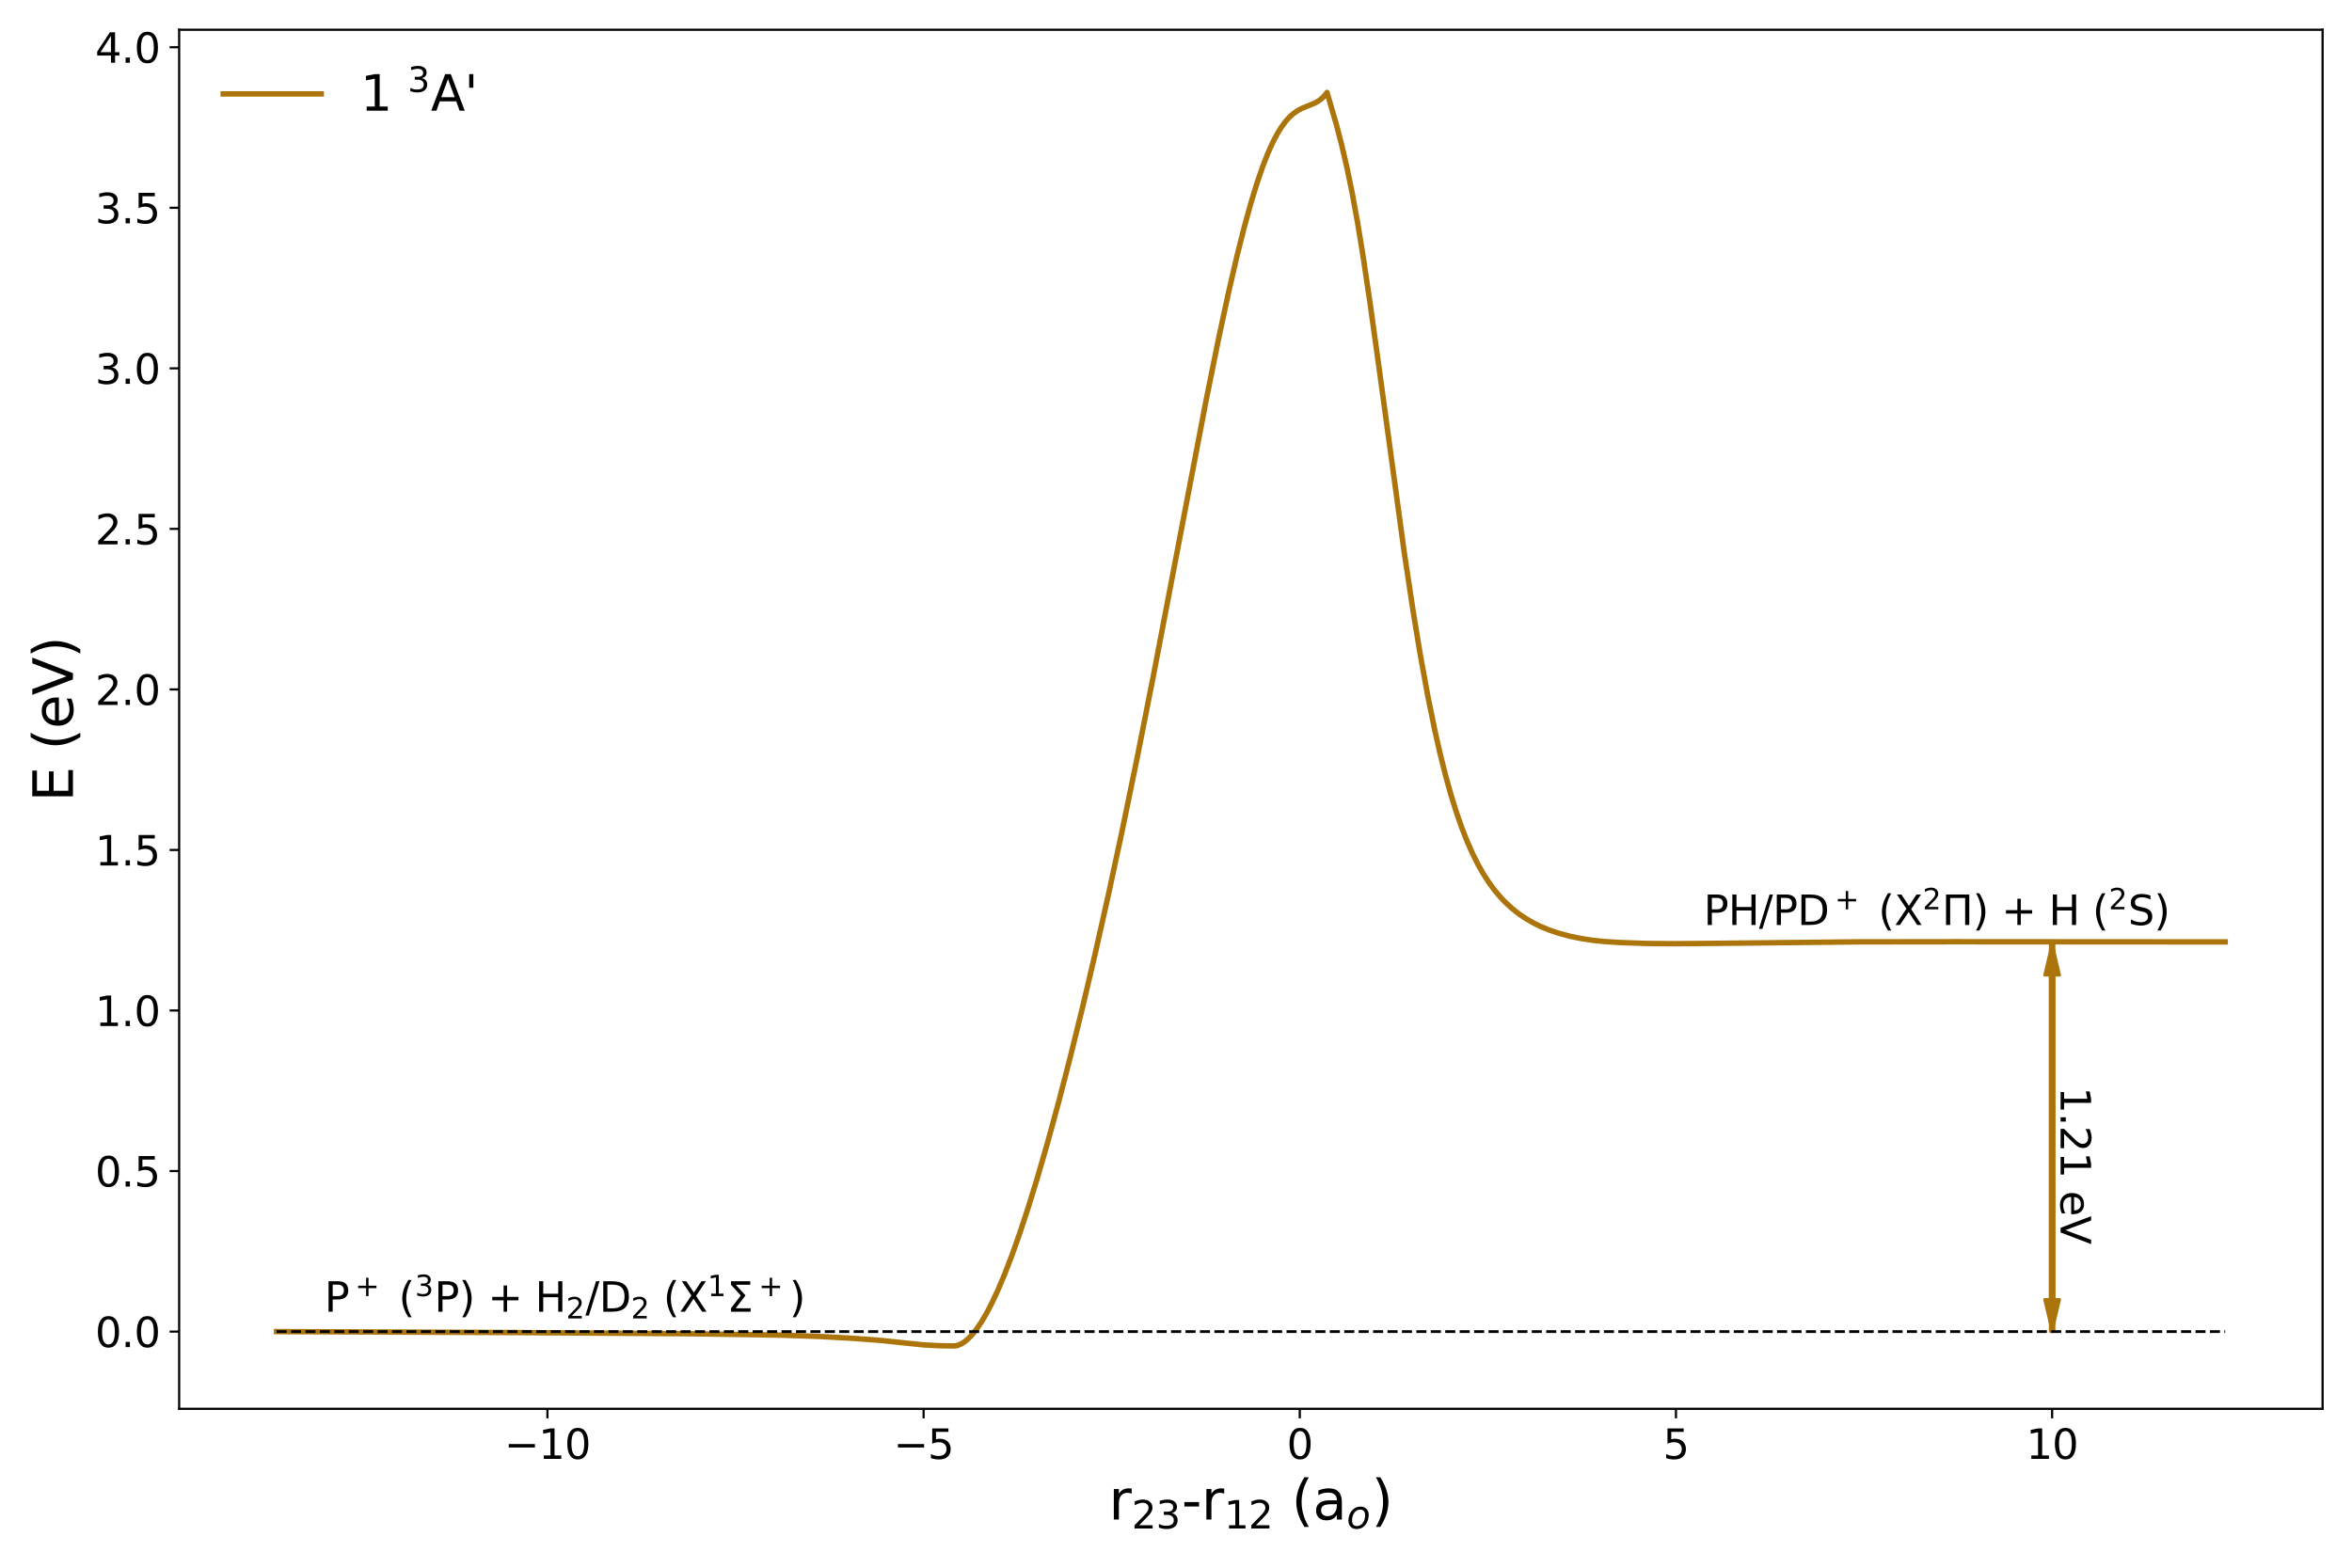 <?xml version="1.0" encoding="utf-8" standalone="no"?>
<!DOCTYPE svg PUBLIC "-//W3C//DTD SVG 1.1//EN"
  "http://www.w3.org/Graphics/SVG/1.1/DTD/svg11.dtd">
<svg xmlns:xlink="http://www.w3.org/1999/xlink" width="864pt" height="576pt" viewBox="0 0 864 576" xmlns="http://www.w3.org/2000/svg" version="1.1">
 <defs>
  <style type="text/css">*{stroke-linejoin: round; stroke-linecap: butt}</style>
 </defs>
 <g id="figure_1">
  <g id="patch_1">
   <path d="M 0 576 
L 864 576 
L 864 0 
L 0 0 
L 0 576 
z
" style="fill: none"/>
  </g>
  <g id="axes_1">
   <g id="patch_2">
    <path d="M 65.81 517.624 
L 853.2 517.624 
L 853.2 10.935 
L 65.81 10.935 
L 65.81 517.624 
z
" style="fill: none"/>
   </g>
   <g id="patch_3">
    <path d="M 753.843 346.508 
L 756.607 358.305 
L 754.534 358.305 
L 754.534 489.256 
L 753.153 489.256 
L 753.153 358.305 
L 751.08 358.305 
z
" clip-path="url(#p66dd463e26)" style="fill: #ab750b; stroke: #ab750b; stroke-linejoin: miter"/>
   </g>
   <g id="patch_4">
    <path d="M 753.843 489.256 
L 751.08 477.459 
L 753.153 477.459 
L 753.153 346.508 
L 754.534 346.508 
L 754.534 477.459 
L 756.607 477.459 
z
" clip-path="url(#p66dd463e26)" style="fill: #ab750b; stroke: #ab750b; stroke-linejoin: miter"/>
   </g>
   <g id="matplotlib.axis_1">
    <g id="xtick_1">
     <g id="line2d_1">
      <defs>
       <path id="m2f399c8f14" d="M 0 0 
L 0 3.5 
" style="stroke: #000000; stroke-width: 0.8"/>
      </defs>
      <g>
       <use xlink:href="#m2f399c8f14" x="201.095" y="517.624" style="stroke: #000000; stroke-width: 0.8"/>
      </g>
     </g>
     <g id="text_1">
      <!-- −10 -->
      <g transform="translate(185.267 536.022) scale(0.15 -0.15)">
       <defs>
        <path id="DejaVuSans-2212" d="M 678 2272 
L 4684 2272 
L 4684 1741 
L 678 1741 
L 678 2272 
z
" transform="scale(0.016)"/>
        <path id="DejaVuSans-31" d="M 794 531 
L 1825 531 
L 1825 4091 
L 703 3866 
L 703 4441 
L 1819 4666 
L 2450 4666 
L 2450 531 
L 3481 531 
L 3481 0 
L 794 0 
L 794 531 
z
" transform="scale(0.016)"/>
        <path id="DejaVuSans-30" d="M 2034 4250 
Q 1547 4250 1301 3770 
Q 1056 3291 1056 2328 
Q 1056 1369 1301 889 
Q 1547 409 2034 409 
Q 2525 409 2770 889 
Q 3016 1369 3016 2328 
Q 3016 3291 2770 3770 
Q 2525 4250 2034 4250 
z
M 2034 4750 
Q 2819 4750 3233 4129 
Q 3647 3509 3647 2328 
Q 3647 1150 3233 529 
Q 2819 -91 2034 -91 
Q 1250 -91 836 529 
Q 422 1150 422 2328 
Q 422 3509 836 4129 
Q 1250 4750 2034 4750 
z
" transform="scale(0.016)"/>
       </defs>
       <use xlink:href="#DejaVuSans-2212"/>
       <use xlink:href="#DejaVuSans-31" transform="translate(83.789 0)"/>
       <use xlink:href="#DejaVuSans-30" transform="translate(147.412 0)"/>
      </g>
     </g>
    </g>
    <g id="xtick_2">
     <g id="line2d_2">
      <g>
       <use xlink:href="#m2f399c8f14" x="339.282" y="517.624" style="stroke: #000000; stroke-width: 0.8"/>
      </g>
     </g>
     <g id="text_2">
      <!-- −5 -->
      <g transform="translate(328.226 536.022) scale(0.15 -0.15)">
       <defs>
        <path id="DejaVuSans-35" d="M 691 4666 
L 3169 4666 
L 3169 4134 
L 1269 4134 
L 1269 2991 
Q 1406 3038 1543 3061 
Q 1681 3084 1819 3084 
Q 2600 3084 3056 2656 
Q 3513 2228 3513 1497 
Q 3513 744 3044 326 
Q 2575 -91 1722 -91 
Q 1428 -91 1123 -41 
Q 819 9 494 109 
L 494 744 
Q 775 591 1075 516 
Q 1375 441 1709 441 
Q 2250 441 2565 725 
Q 2881 1009 2881 1497 
Q 2881 1984 2565 2268 
Q 2250 2553 1709 2553 
Q 1456 2553 1204 2497 
Q 953 2441 691 2322 
L 691 4666 
z
" transform="scale(0.016)"/>
       </defs>
       <use xlink:href="#DejaVuSans-2212"/>
       <use xlink:href="#DejaVuSans-35" transform="translate(83.789 0)"/>
      </g>
     </g>
    </g>
    <g id="xtick_3">
     <g id="line2d_3">
      <g>
       <use xlink:href="#m2f399c8f14" x="477.469" y="517.624" style="stroke: #000000; stroke-width: 0.8"/>
      </g>
     </g>
     <g id="text_3">
      <!-- 0 -->
      <g transform="translate(472.697 536.022) scale(0.15 -0.15)">
       <use xlink:href="#DejaVuSans-30"/>
      </g>
     </g>
    </g>
    <g id="xtick_4">
     <g id="line2d_4">
      <g>
       <use xlink:href="#m2f399c8f14" x="615.656" y="517.624" style="stroke: #000000; stroke-width: 0.8"/>
      </g>
     </g>
     <g id="text_4">
      <!-- 5 -->
      <g transform="translate(610.885 536.022) scale(0.15 -0.15)">
       <use xlink:href="#DejaVuSans-35"/>
      </g>
     </g>
    </g>
    <g id="xtick_5">
     <g id="line2d_5">
      <g>
       <use xlink:href="#m2f399c8f14" x="753.843" y="517.624" style="stroke: #000000; stroke-width: 0.8"/>
      </g>
     </g>
     <g id="text_5">
      <!-- 10 -->
      <g transform="translate(744.3 536.022) scale(0.15 -0.15)">
       <use xlink:href="#DejaVuSans-31"/>
       <use xlink:href="#DejaVuSans-30" transform="translate(63.623 0)"/>
      </g>
     </g>
    </g>
    <g id="text_6">
     <!-- r$_{23}$-r$_{12}$ (a$_o$) -->
     <g transform="translate(407.305 558.338) scale(0.2 -0.2)">
      <defs>
       <path id="DejaVuSans-72" d="M 2631 2963 
Q 2534 3019 2420 3045 
Q 2306 3072 2169 3072 
Q 1681 3072 1420 2755 
Q 1159 2438 1159 1844 
L 1159 0 
L 581 0 
L 581 3500 
L 1159 3500 
L 1159 2956 
Q 1341 3275 1631 3429 
Q 1922 3584 2338 3584 
Q 2397 3584 2469 3576 
Q 2541 3569 2628 3553 
L 2631 2963 
z
" transform="scale(0.016)"/>
       <path id="DejaVuSans-32" d="M 1228 531 
L 3431 531 
L 3431 0 
L 469 0 
L 469 531 
Q 828 903 1448 1529 
Q 2069 2156 2228 2338 
Q 2531 2678 2651 2914 
Q 2772 3150 2772 3378 
Q 2772 3750 2511 3984 
Q 2250 4219 1831 4219 
Q 1534 4219 1204 4116 
Q 875 4013 500 3803 
L 500 4441 
Q 881 4594 1212 4672 
Q 1544 4750 1819 4750 
Q 2544 4750 2975 4387 
Q 3406 4025 3406 3419 
Q 3406 3131 3298 2873 
Q 3191 2616 2906 2266 
Q 2828 2175 2409 1742 
Q 1991 1309 1228 531 
z
" transform="scale(0.016)"/>
       <path id="DejaVuSans-33" d="M 2597 2516 
Q 3050 2419 3304 2112 
Q 3559 1806 3559 1356 
Q 3559 666 3084 287 
Q 2609 -91 1734 -91 
Q 1441 -91 1130 -33 
Q 819 25 488 141 
L 488 750 
Q 750 597 1062 519 
Q 1375 441 1716 441 
Q 2309 441 2620 675 
Q 2931 909 2931 1356 
Q 2931 1769 2642 2001 
Q 2353 2234 1838 2234 
L 1294 2234 
L 1294 2753 
L 1863 2753 
Q 2328 2753 2575 2939 
Q 2822 3125 2822 3475 
Q 2822 3834 2567 4026 
Q 2313 4219 1838 4219 
Q 1578 4219 1281 4162 
Q 984 4106 628 3988 
L 628 4550 
Q 988 4650 1302 4700 
Q 1616 4750 1894 4750 
Q 2613 4750 3031 4423 
Q 3450 4097 3450 3541 
Q 3450 3153 3228 2886 
Q 3006 2619 2597 2516 
z
" transform="scale(0.016)"/>
       <path id="DejaVuSans-2d" d="M 313 2009 
L 1997 2009 
L 1997 1497 
L 313 1497 
L 313 2009 
z
" transform="scale(0.016)"/>
       <path id="DejaVuSans-20" transform="scale(0.016)"/>
       <path id="DejaVuSans-28" d="M 1984 4856 
Q 1566 4138 1362 3434 
Q 1159 2731 1159 2009 
Q 1159 1288 1364 580 
Q 1569 -128 1984 -844 
L 1484 -844 
Q 1016 -109 783 600 
Q 550 1309 550 2009 
Q 550 2706 781 3412 
Q 1013 4119 1484 4856 
L 1984 4856 
z
" transform="scale(0.016)"/>
       <path id="DejaVuSans-61" d="M 2194 1759 
Q 1497 1759 1228 1600 
Q 959 1441 959 1056 
Q 959 750 1161 570 
Q 1363 391 1709 391 
Q 2188 391 2477 730 
Q 2766 1069 2766 1631 
L 2766 1759 
L 2194 1759 
z
M 3341 1997 
L 3341 0 
L 2766 0 
L 2766 531 
Q 2569 213 2275 61 
Q 1981 -91 1556 -91 
Q 1019 -91 701 211 
Q 384 513 384 1019 
Q 384 1609 779 1909 
Q 1175 2209 1959 2209 
L 2766 2209 
L 2766 2266 
Q 2766 2663 2505 2880 
Q 2244 3097 1772 3097 
Q 1472 3097 1187 3025 
Q 903 2953 641 2809 
L 641 3341 
Q 956 3463 1253 3523 
Q 1550 3584 1831 3584 
Q 2591 3584 2966 3190 
Q 3341 2797 3341 1997 
z
" transform="scale(0.016)"/>
       <path id="DejaVuSans-Oblique-6f" d="M 1625 -91 
Q 1009 -91 651 289 
Q 294 669 294 1325 
Q 294 1706 417 2101 
Q 541 2497 738 2766 
Q 1047 3184 1428 3384 
Q 1809 3584 2291 3584 
Q 2888 3584 3255 3212 
Q 3622 2841 3622 2241 
Q 3622 1825 3500 1412 
Q 3378 1000 3181 728 
Q 2875 309 2494 109 
Q 2113 -91 1625 -91 
z
M 891 1344 
Q 891 869 1089 633 
Q 1288 397 1691 397 
Q 2269 397 2648 901 
Q 3028 1406 3028 2181 
Q 3028 2634 2825 2865 
Q 2622 3097 2228 3097 
Q 1903 3097 1650 2945 
Q 1397 2794 1197 2484 
Q 1050 2253 970 1956 
Q 891 1659 891 1344 
z
" transform="scale(0.016)"/>
       <path id="DejaVuSans-29" d="M 513 4856 
L 1013 4856 
Q 1481 4119 1714 3412 
Q 1947 2706 1947 2009 
Q 1947 1309 1714 600 
Q 1481 -109 1013 -844 
L 513 -844 
Q 928 -128 1133 580 
Q 1338 1288 1338 2009 
Q 1338 2731 1133 3434 
Q 928 4138 513 4856 
z
" transform="scale(0.016)"/>
      </defs>
      <use xlink:href="#DejaVuSans-72" transform="translate(0 0.125)"/>
      <use xlink:href="#DejaVuSans-32" transform="translate(42.07 -16.281) scale(0.7)"/>
      <use xlink:href="#DejaVuSans-33" transform="translate(86.606 -16.281) scale(0.7)"/>
      <use xlink:href="#DejaVuSans-2d" transform="translate(133.877 0.125)"/>
      <use xlink:href="#DejaVuSans-72" transform="translate(169.961 0.125)"/>
      <use xlink:href="#DejaVuSans-31" transform="translate(212.031 -16.281) scale(0.7)"/>
      <use xlink:href="#DejaVuSans-32" transform="translate(256.567 -16.281) scale(0.7)"/>
      <use xlink:href="#DejaVuSans-20" transform="translate(303.838 0.125)"/>
      <use xlink:href="#DejaVuSans-28" transform="translate(335.625 0.125)"/>
      <use xlink:href="#DejaVuSans-61" transform="translate(374.639 0.125)"/>
      <use xlink:href="#DejaVuSans-Oblique-6f" transform="translate(436.875 -16.281) scale(0.7)"/>
      <use xlink:href="#DejaVuSans-29" transform="translate(482.437 0.125)"/>
     </g>
    </g>
   </g>
   <g id="matplotlib.axis_2">
    <g id="ytick_1">
     <g id="line2d_6">
      <defs>
       <path id="m618ed7245a" d="M 0 0 
L -3.5 0 
" style="stroke: #000000; stroke-width: 0.8"/>
      </defs>
      <g>
       <use xlink:href="#m618ed7245a" x="65.81" y="489.256" style="stroke: #000000; stroke-width: 0.8"/>
      </g>
     </g>
     <g id="text_7">
      <!-- 0.0 -->
      <g transform="translate(34.955 494.955) scale(0.15 -0.15)">
       <defs>
        <path id="DejaVuSans-2e" d="M 684 794 
L 1344 794 
L 1344 0 
L 684 0 
L 684 794 
z
" transform="scale(0.016)"/>
       </defs>
       <use xlink:href="#DejaVuSans-30"/>
       <use xlink:href="#DejaVuSans-2e" transform="translate(63.623 0)"/>
       <use xlink:href="#DejaVuSans-30" transform="translate(95.41 0)"/>
      </g>
     </g>
    </g>
    <g id="ytick_2">
     <g id="line2d_7">
      <g>
       <use xlink:href="#m618ed7245a" x="65.81" y="430.269" style="stroke: #000000; stroke-width: 0.8"/>
      </g>
     </g>
     <g id="text_8">
      <!-- 0.5 -->
      <g transform="translate(34.955 435.968) scale(0.15 -0.15)">
       <use xlink:href="#DejaVuSans-30"/>
       <use xlink:href="#DejaVuSans-2e" transform="translate(63.623 0)"/>
       <use xlink:href="#DejaVuSans-35" transform="translate(95.41 0)"/>
      </g>
     </g>
    </g>
    <g id="ytick_3">
     <g id="line2d_8">
      <g>
       <use xlink:href="#m618ed7245a" x="65.81" y="371.282" style="stroke: #000000; stroke-width: 0.8"/>
      </g>
     </g>
     <g id="text_9">
      <!-- 1.0 -->
      <g transform="translate(34.955 376.981) scale(0.15 -0.15)">
       <use xlink:href="#DejaVuSans-31"/>
       <use xlink:href="#DejaVuSans-2e" transform="translate(63.623 0)"/>
       <use xlink:href="#DejaVuSans-30" transform="translate(95.41 0)"/>
      </g>
     </g>
    </g>
    <g id="ytick_4">
     <g id="line2d_9">
      <g>
       <use xlink:href="#m618ed7245a" x="65.81" y="312.296" style="stroke: #000000; stroke-width: 0.8"/>
      </g>
     </g>
     <g id="text_10">
      <!-- 1.5 -->
      <g transform="translate(34.955 317.994) scale(0.15 -0.15)">
       <use xlink:href="#DejaVuSans-31"/>
       <use xlink:href="#DejaVuSans-2e" transform="translate(63.623 0)"/>
       <use xlink:href="#DejaVuSans-35" transform="translate(95.41 0)"/>
      </g>
     </g>
    </g>
    <g id="ytick_5">
     <g id="line2d_10">
      <g>
       <use xlink:href="#m618ed7245a" x="65.81" y="253.309" style="stroke: #000000; stroke-width: 0.8"/>
      </g>
     </g>
     <g id="text_11">
      <!-- 2.0 -->
      <g transform="translate(34.955 259.008) scale(0.15 -0.15)">
       <use xlink:href="#DejaVuSans-32"/>
       <use xlink:href="#DejaVuSans-2e" transform="translate(63.623 0)"/>
       <use xlink:href="#DejaVuSans-30" transform="translate(95.41 0)"/>
      </g>
     </g>
    </g>
    <g id="ytick_6">
     <g id="line2d_11">
      <g>
       <use xlink:href="#m618ed7245a" x="65.81" y="194.322" style="stroke: #000000; stroke-width: 0.8"/>
      </g>
     </g>
     <g id="text_12">
      <!-- 2.5 -->
      <g transform="translate(34.955 200.021) scale(0.15 -0.15)">
       <use xlink:href="#DejaVuSans-32"/>
       <use xlink:href="#DejaVuSans-2e" transform="translate(63.623 0)"/>
       <use xlink:href="#DejaVuSans-35" transform="translate(95.41 0)"/>
      </g>
     </g>
    </g>
    <g id="ytick_7">
     <g id="line2d_12">
      <g>
       <use xlink:href="#m618ed7245a" x="65.81" y="135.335" style="stroke: #000000; stroke-width: 0.8"/>
      </g>
     </g>
     <g id="text_13">
      <!-- 3.0 -->
      <g transform="translate(34.955 141.034) scale(0.15 -0.15)">
       <use xlink:href="#DejaVuSans-33"/>
       <use xlink:href="#DejaVuSans-2e" transform="translate(63.623 0)"/>
       <use xlink:href="#DejaVuSans-30" transform="translate(95.41 0)"/>
      </g>
     </g>
    </g>
    <g id="ytick_8">
     <g id="line2d_13">
      <g>
       <use xlink:href="#m618ed7245a" x="65.81" y="76.348" style="stroke: #000000; stroke-width: 0.8"/>
      </g>
     </g>
     <g id="text_14">
      <!-- 3.5 -->
      <g transform="translate(34.955 82.047) scale(0.15 -0.15)">
       <use xlink:href="#DejaVuSans-33"/>
       <use xlink:href="#DejaVuSans-2e" transform="translate(63.623 0)"/>
       <use xlink:href="#DejaVuSans-35" transform="translate(95.41 0)"/>
      </g>
     </g>
    </g>
    <g id="ytick_9">
     <g id="line2d_14">
      <g>
       <use xlink:href="#m618ed7245a" x="65.81" y="17.361" style="stroke: #000000; stroke-width: 0.8"/>
      </g>
     </g>
     <g id="text_15">
      <!-- 4.0 -->
      <g transform="translate(34.955 23.06) scale(0.15 -0.15)">
       <defs>
        <path id="DejaVuSans-34" d="M 2419 4116 
L 825 1625 
L 2419 1625 
L 2419 4116 
z
M 2253 4666 
L 3047 4666 
L 3047 1625 
L 3713 1625 
L 3713 1100 
L 3047 1100 
L 3047 0 
L 2419 0 
L 2419 1100 
L 313 1100 
L 313 1709 
L 2253 4666 
z
" transform="scale(0.016)"/>
       </defs>
       <use xlink:href="#DejaVuSans-34"/>
       <use xlink:href="#DejaVuSans-2e" transform="translate(63.623 0)"/>
       <use xlink:href="#DejaVuSans-30" transform="translate(95.41 0)"/>
      </g>
     </g>
    </g>
    <g id="text_16">
     <!-- E (eV) -->
     <g transform="translate(26.796 294.573) rotate(-90) scale(0.2 -0.2)">
      <defs>
       <path id="DejaVuSans-45" d="M 628 4666 
L 3578 4666 
L 3578 4134 
L 1259 4134 
L 1259 2753 
L 3481 2753 
L 3481 2222 
L 1259 2222 
L 1259 531 
L 3634 531 
L 3634 0 
L 628 0 
L 628 4666 
z
" transform="scale(0.016)"/>
       <path id="DejaVuSans-65" d="M 3597 1894 
L 3597 1613 
L 953 1613 
Q 991 1019 1311 708 
Q 1631 397 2203 397 
Q 2534 397 2845 478 
Q 3156 559 3463 722 
L 3463 178 
Q 3153 47 2828 -22 
Q 2503 -91 2169 -91 
Q 1331 -91 842 396 
Q 353 884 353 1716 
Q 353 2575 817 3079 
Q 1281 3584 2069 3584 
Q 2775 3584 3186 3129 
Q 3597 2675 3597 1894 
z
M 3022 2063 
Q 3016 2534 2758 2815 
Q 2500 3097 2075 3097 
Q 1594 3097 1305 2825 
Q 1016 2553 972 2059 
L 3022 2063 
z
" transform="scale(0.016)"/>
       <path id="DejaVuSans-56" d="M 1831 0 
L 50 4666 
L 709 4666 
L 2188 738 
L 3669 4666 
L 4325 4666 
L 2547 0 
L 1831 0 
z
" transform="scale(0.016)"/>
      </defs>
      <use xlink:href="#DejaVuSans-45"/>
      <use xlink:href="#DejaVuSans-20" transform="translate(63.184 0)"/>
      <use xlink:href="#DejaVuSans-28" transform="translate(94.971 0)"/>
      <use xlink:href="#DejaVuSans-65" transform="translate(133.984 0)"/>
      <use xlink:href="#DejaVuSans-56" transform="translate(195.508 0)"/>
      <use xlink:href="#DejaVuSans-29" transform="translate(263.916 0)"/>
     </g>
    </g>
   </g>
   <g id="line2d_15">
    <path d="M 101.6 489.256 
L 187.274 489.585 
L 254.129 490.047 
L 286.814 490.556 
L 300.681 491.032 
L 312.071 491.644 
L 323.461 492.487 
L 330.394 493.219 
L 339.308 494.144 
L 345.251 494.457 
L 350.886 494.531 
L 352.019 494.247 
L 353.208 493.713 
L 354.453 492.907 
L 355.808 491.755 
L 357.274 490.204 
L 358.85 488.203 
L 360.564 485.657 
L 362.445 482.452 
L 364.491 478.507 
L 366.703 473.745 
L 369.109 468.03 
L 371.736 461.204 
L 374.612 453.095 
L 377.737 443.605 
L 381.139 432.552 
L 384.844 419.739 
L 388.854 405.057 
L 393.14 388.505 
L 397.676 370.093 
L 402.432 349.835 
L 407.327 328.005 
L 412.415 304.28 
L 417.78 278.181 
L 423.67 248.39 
L 431.192 209.111 
L 443.028 147.265 
L 447.59 124.698 
L 451.241 107.724 
L 454.366 94.218 
L 457.103 83.336 
L 459.564 74.432 
L 461.804 67.132 
L 463.878 61.109 
L 465.787 56.232 
L 467.556 52.3 
L 469.216 49.137 
L 470.792 46.594 
L 472.313 44.549 
L 473.778 42.937 
L 475.244 41.646 
L 476.765 40.602 
L 478.424 39.735 
L 480.775 38.786 
L 483.291 37.715 
L 484.674 36.877 
L 485.835 35.916 
L 486.914 34.73 
L 487.481 33.966 
L 490.78 45.292 
L 492.76 52.829 
L 494.739 61.305 
L 496.719 70.907 
L 498.698 81.76 
L 500.678 93.856 
L 503.317 111.565 
L 506.617 135.342 
L 515.855 203.026 
L 519.154 224.888 
L 521.793 240.868 
L 524.433 255.362 
L 527.072 268.323 
L 529.052 277.046 
L 531.031 284.942 
L 533.011 292.048 
L 534.991 298.414 
L 536.97 304.091 
L 538.95 309.136 
L 540.929 313.608 
L 542.909 317.562 
L 544.888 321.052 
L 546.868 324.13 
L 548.848 326.845 
L 550.827 329.24 
L 552.807 331.354 
L 555.446 333.796 
L 558.086 335.872 
L 560.725 337.639 
L 563.364 339.147 
L 566.004 340.434 
L 569.303 341.783 
L 572.602 342.889 
L 576.562 343.952 
L 580.521 344.78 
L 585.14 345.504 
L 589.759 345.974 
L 595.697 346.333 
L 604.935 346.643 
L 614.833 346.732 
L 630.01 346.61 
L 682.799 346.055 
L 718.431 346.012 
L 817.41 346.076 
L 817.41 346.076 
" clip-path="url(#p66dd463e26)" style="fill: none; stroke: #ab750b; stroke-width: 2; stroke-linecap: square"/>
   </g>
   <g id="line2d_16">
    <path d="M 101.6 489.256 
L 817.41 489.256 
" clip-path="url(#p66dd463e26)" style="fill: none; stroke-dasharray: 3.7,1.6; stroke-dashoffset: 0; stroke: #000000"/>
   </g>
   <g id="patch_5">
    <path d="M 65.81 517.624 
L 65.81 10.935 
" style="fill: none; stroke: #000000; stroke-width: 0.8; stroke-linejoin: miter; stroke-linecap: square"/>
   </g>
   <g id="patch_6">
    <path d="M 853.2 517.624 
L 853.2 10.935 
" style="fill: none; stroke: #000000; stroke-width: 0.8; stroke-linejoin: miter; stroke-linecap: square"/>
   </g>
   <g id="patch_7">
    <path d="M 65.81 517.624 
L 853.2 517.624 
" style="fill: none; stroke: #000000; stroke-width: 0.8; stroke-linejoin: miter; stroke-linecap: square"/>
   </g>
   <g id="patch_8">
    <path d="M 65.81 10.935 
L 853.2 10.935 
" style="fill: none; stroke: #000000; stroke-width: 0.8; stroke-linejoin: miter; stroke-linecap: square"/>
   </g>
   <g id="text_17">
    <!-- P$^+$ ($^3$P) + H$_2$/D$_2$ (X$^1\Sigma^+$) -->
    <g transform="translate(119.19 482.069) scale(0.15 -0.15)">
     <defs>
      <path id="DejaVuSans-50" d="M 1259 4147 
L 1259 2394 
L 2053 2394 
Q 2494 2394 2734 2622 
Q 2975 2850 2975 3272 
Q 2975 3691 2734 3919 
Q 2494 4147 2053 4147 
L 1259 4147 
z
M 628 4666 
L 2053 4666 
Q 2838 4666 3239 4311 
Q 3641 3956 3641 3272 
Q 3641 2581 3239 2228 
Q 2838 1875 2053 1875 
L 1259 1875 
L 1259 0 
L 628 0 
L 628 4666 
z
" transform="scale(0.016)"/>
      <path id="DejaVuSans-2b" d="M 2944 4013 
L 2944 2272 
L 4684 2272 
L 4684 1741 
L 2944 1741 
L 2944 0 
L 2419 0 
L 2419 1741 
L 678 1741 
L 678 2272 
L 2419 2272 
L 2419 4013 
L 2944 4013 
z
" transform="scale(0.016)"/>
      <path id="DejaVuSans-48" d="M 628 4666 
L 1259 4666 
L 1259 2753 
L 3553 2753 
L 3553 4666 
L 4184 4666 
L 4184 0 
L 3553 0 
L 3553 2222 
L 1259 2222 
L 1259 0 
L 628 0 
L 628 4666 
z
" transform="scale(0.016)"/>
      <path id="DejaVuSans-2f" d="M 1625 4666 
L 2156 4666 
L 531 -594 
L 0 -594 
L 1625 4666 
z
" transform="scale(0.016)"/>
      <path id="DejaVuSans-44" d="M 1259 4147 
L 1259 519 
L 2022 519 
Q 2988 519 3436 956 
Q 3884 1394 3884 2338 
Q 3884 3275 3436 3711 
Q 2988 4147 2022 4147 
L 1259 4147 
z
M 628 4666 
L 1925 4666 
Q 3281 4666 3915 4102 
Q 4550 3538 4550 2338 
Q 4550 1131 3912 565 
Q 3275 0 1925 0 
L 628 0 
L 628 4666 
z
" transform="scale(0.016)"/>
      <path id="DejaVuSans-58" d="M 403 4666 
L 1081 4666 
L 2241 2931 
L 3406 4666 
L 4084 4666 
L 2584 2425 
L 4184 0 
L 3506 0 
L 2194 1984 
L 872 0 
L 191 0 
L 1856 2491 
L 403 4666 
z
" transform="scale(0.016)"/>
      <path id="DejaVuSans-3a3" d="M 1353 531 
L 3634 531 
L 3634 0 
L 628 0 
L 628 531 
L 2125 2481 
L 628 4134 
L 628 4666 
L 3578 4666 
L 3578 4134 
L 1353 4134 
L 2850 2494 
L 1353 531 
z
" transform="scale(0.016)"/>
     </defs>
     <use xlink:href="#DejaVuSans-50" transform="translate(0 0.766)"/>
     <use xlink:href="#DejaVuSans-2b" transform="translate(74.897 39.047) scale(0.7)"/>
     <use xlink:href="#DejaVuSans-20" transform="translate(149.922 0.766)"/>
     <use xlink:href="#DejaVuSans-28" transform="translate(181.709 0.766)"/>
     <use xlink:href="#DejaVuSans-33" transform="translate(221.68 39.047) scale(0.7)"/>
     <use xlink:href="#DejaVuSans-50" transform="translate(268.95 0.766)"/>
     <use xlink:href="#DejaVuSans-29" transform="translate(329.253 0.766)"/>
     <use xlink:href="#DejaVuSans-20" transform="translate(368.267 0.766)"/>
     <use xlink:href="#DejaVuSans-2b" transform="translate(400.054 0.766)"/>
     <use xlink:href="#DejaVuSans-20" transform="translate(483.843 0.766)"/>
     <use xlink:href="#DejaVuSans-48" transform="translate(515.63 0.766)"/>
     <use xlink:href="#DejaVuSans-32" transform="translate(591.782 -15.641) scale(0.7)"/>
     <use xlink:href="#DejaVuSans-2f" transform="translate(639.053 0.766)"/>
     <use xlink:href="#DejaVuSans-44" transform="translate(672.744 0.766)"/>
     <use xlink:href="#DejaVuSans-32" transform="translate(750.703 -15.641) scale(0.7)"/>
     <use xlink:href="#DejaVuSans-20" transform="translate(797.974 0.766)"/>
     <use xlink:href="#DejaVuSans-28" transform="translate(829.761 0.766)"/>
     <use xlink:href="#DejaVuSans-58" transform="translate(868.774 0.766)"/>
     <use xlink:href="#DejaVuSans-31" transform="translate(938.237 39.047) scale(0.7)"/>
     <use xlink:href="#DejaVuSans-3a3" transform="translate(985.508 0.766)"/>
     <use xlink:href="#DejaVuSans-2b" transform="translate(1063.286 39.047) scale(0.7)"/>
     <use xlink:href="#DejaVuSans-29" transform="translate(1138.311 0.766)"/>
    </g>
   </g>
   <g id="text_18">
    <!-- PH/PD$^+$ (X$^2\Pi$) + H ($^2$S) -->
    <g transform="translate(625.82 339.971) scale(0.15 -0.15)">
     <defs>
      <path id="DejaVuSans-3a0" d="M 4184 4666 
L 4184 0 
L 3553 0 
L 3553 4134 
L 1259 4134 
L 1259 0 
L 628 0 
L 628 4666 
L 4184 4666 
z
" transform="scale(0.016)"/>
      <path id="DejaVuSans-53" d="M 3425 4513 
L 3425 3897 
Q 3066 4069 2747 4153 
Q 2428 4238 2131 4238 
Q 1616 4238 1336 4038 
Q 1056 3838 1056 3469 
Q 1056 3159 1242 3001 
Q 1428 2844 1947 2747 
L 2328 2669 
Q 3034 2534 3370 2195 
Q 3706 1856 3706 1288 
Q 3706 609 3251 259 
Q 2797 -91 1919 -91 
Q 1588 -91 1214 -16 
Q 841 59 441 206 
L 441 856 
Q 825 641 1194 531 
Q 1563 422 1919 422 
Q 2459 422 2753 634 
Q 3047 847 3047 1241 
Q 3047 1584 2836 1778 
Q 2625 1972 2144 2069 
L 1759 2144 
Q 1053 2284 737 2584 
Q 422 2884 422 3419 
Q 422 4038 858 4394 
Q 1294 4750 2059 4750 
Q 2388 4750 2728 4690 
Q 3069 4631 3425 4513 
z
" transform="scale(0.016)"/>
     </defs>
     <use xlink:href="#DejaVuSans-50" transform="translate(0 0.766)"/>
     <use xlink:href="#DejaVuSans-48" transform="translate(60.303 0.766)"/>
     <use xlink:href="#DejaVuSans-2f" transform="translate(135.498 0.766)"/>
     <use xlink:href="#DejaVuSans-50" transform="translate(169.189 0.766)"/>
     <use xlink:href="#DejaVuSans-44" transform="translate(229.492 0.766)"/>
     <use xlink:href="#DejaVuSans-2b" transform="translate(321.089 39.047) scale(0.7)"/>
     <use xlink:href="#DejaVuSans-20" transform="translate(396.113 0.766)"/>
     <use xlink:href="#DejaVuSans-28" transform="translate(427.9 0.766)"/>
     <use xlink:href="#DejaVuSans-58" transform="translate(466.914 0.766)"/>
     <use xlink:href="#DejaVuSans-32" transform="translate(536.377 39.047) scale(0.7)"/>
     <use xlink:href="#DejaVuSans-3a0" transform="translate(583.647 0.766)"/>
     <use xlink:href="#DejaVuSans-29" transform="translate(658.843 0.766)"/>
     <use xlink:href="#DejaVuSans-20" transform="translate(697.856 0.766)"/>
     <use xlink:href="#DejaVuSans-2b" transform="translate(729.644 0.766)"/>
     <use xlink:href="#DejaVuSans-20" transform="translate(813.433 0.766)"/>
     <use xlink:href="#DejaVuSans-48" transform="translate(845.22 0.766)"/>
     <use xlink:href="#DejaVuSans-20" transform="translate(920.415 0.766)"/>
     <use xlink:href="#DejaVuSans-28" transform="translate(952.202 0.766)"/>
     <use xlink:href="#DejaVuSans-32" transform="translate(992.173 39.047) scale(0.7)"/>
     <use xlink:href="#DejaVuSans-53" transform="translate(1039.443 0.766)"/>
     <use xlink:href="#DejaVuSans-29" transform="translate(1102.92 0.766)"/>
    </g>
   </g>
   <g id="text_19">
    <!-- 1.21 eV -->
    <g transform="translate(756.963 399.327) rotate(-270) scale(0.15 -0.15)">
     <use xlink:href="#DejaVuSans-31"/>
     <use xlink:href="#DejaVuSans-2e" transform="translate(63.623 0)"/>
     <use xlink:href="#DejaVuSans-32" transform="translate(95.41 0)"/>
     <use xlink:href="#DejaVuSans-31" transform="translate(159.033 0)"/>
     <use xlink:href="#DejaVuSans-20" transform="translate(222.656 0)"/>
     <use xlink:href="#DejaVuSans-65" transform="translate(254.443 0)"/>
     <use xlink:href="#DejaVuSans-56" transform="translate(315.967 0)"/>
    </g>
   </g>
   <g id="legend_1">
    <g id="line2d_17">
     <path d="M 82.01 34.512 
L 100.01 34.512 
L 118.01 34.512 
" style="fill: none; stroke: #ab750b; stroke-width: 2; stroke-linecap: square"/>
    </g>
    <g id="text_20">
     <!-- 1 $^3$A' -->
     <g transform="translate(132.41 40.812) scale(0.18 -0.18)">
      <defs>
       <path id="DejaVuSans-41" d="M 2188 4044 
L 1331 1722 
L 3047 1722 
L 2188 4044 
z
M 1831 4666 
L 2547 4666 
L 4325 0 
L 3669 0 
L 3244 1197 
L 1141 1197 
L 716 0 
L 50 0 
L 1831 4666 
z
" transform="scale(0.016)"/>
       <path id="DejaVuSans-27" d="M 1147 4666 
L 1147 2931 
L 616 2931 
L 616 4666 
L 1147 4666 
z
" transform="scale(0.016)"/>
      </defs>
      <use xlink:href="#DejaVuSans-31" transform="translate(0 0.766)"/>
      <use xlink:href="#DejaVuSans-20" transform="translate(63.623 0.766)"/>
      <use xlink:href="#DejaVuSans-33" transform="translate(96.367 39.047) scale(0.7)"/>
      <use xlink:href="#DejaVuSans-41" transform="translate(143.638 0.766)"/>
      <use xlink:href="#DejaVuSans-27" transform="translate(212.046 0.766)"/>
     </g>
    </g>
   </g>
  </g>
 </g>
 <defs>
  <clipPath id="p66dd463e26">
   <rect x="65.81" y="10.935" width="787.39" height="506.689"/>
  </clipPath>
 </defs>
</svg>
